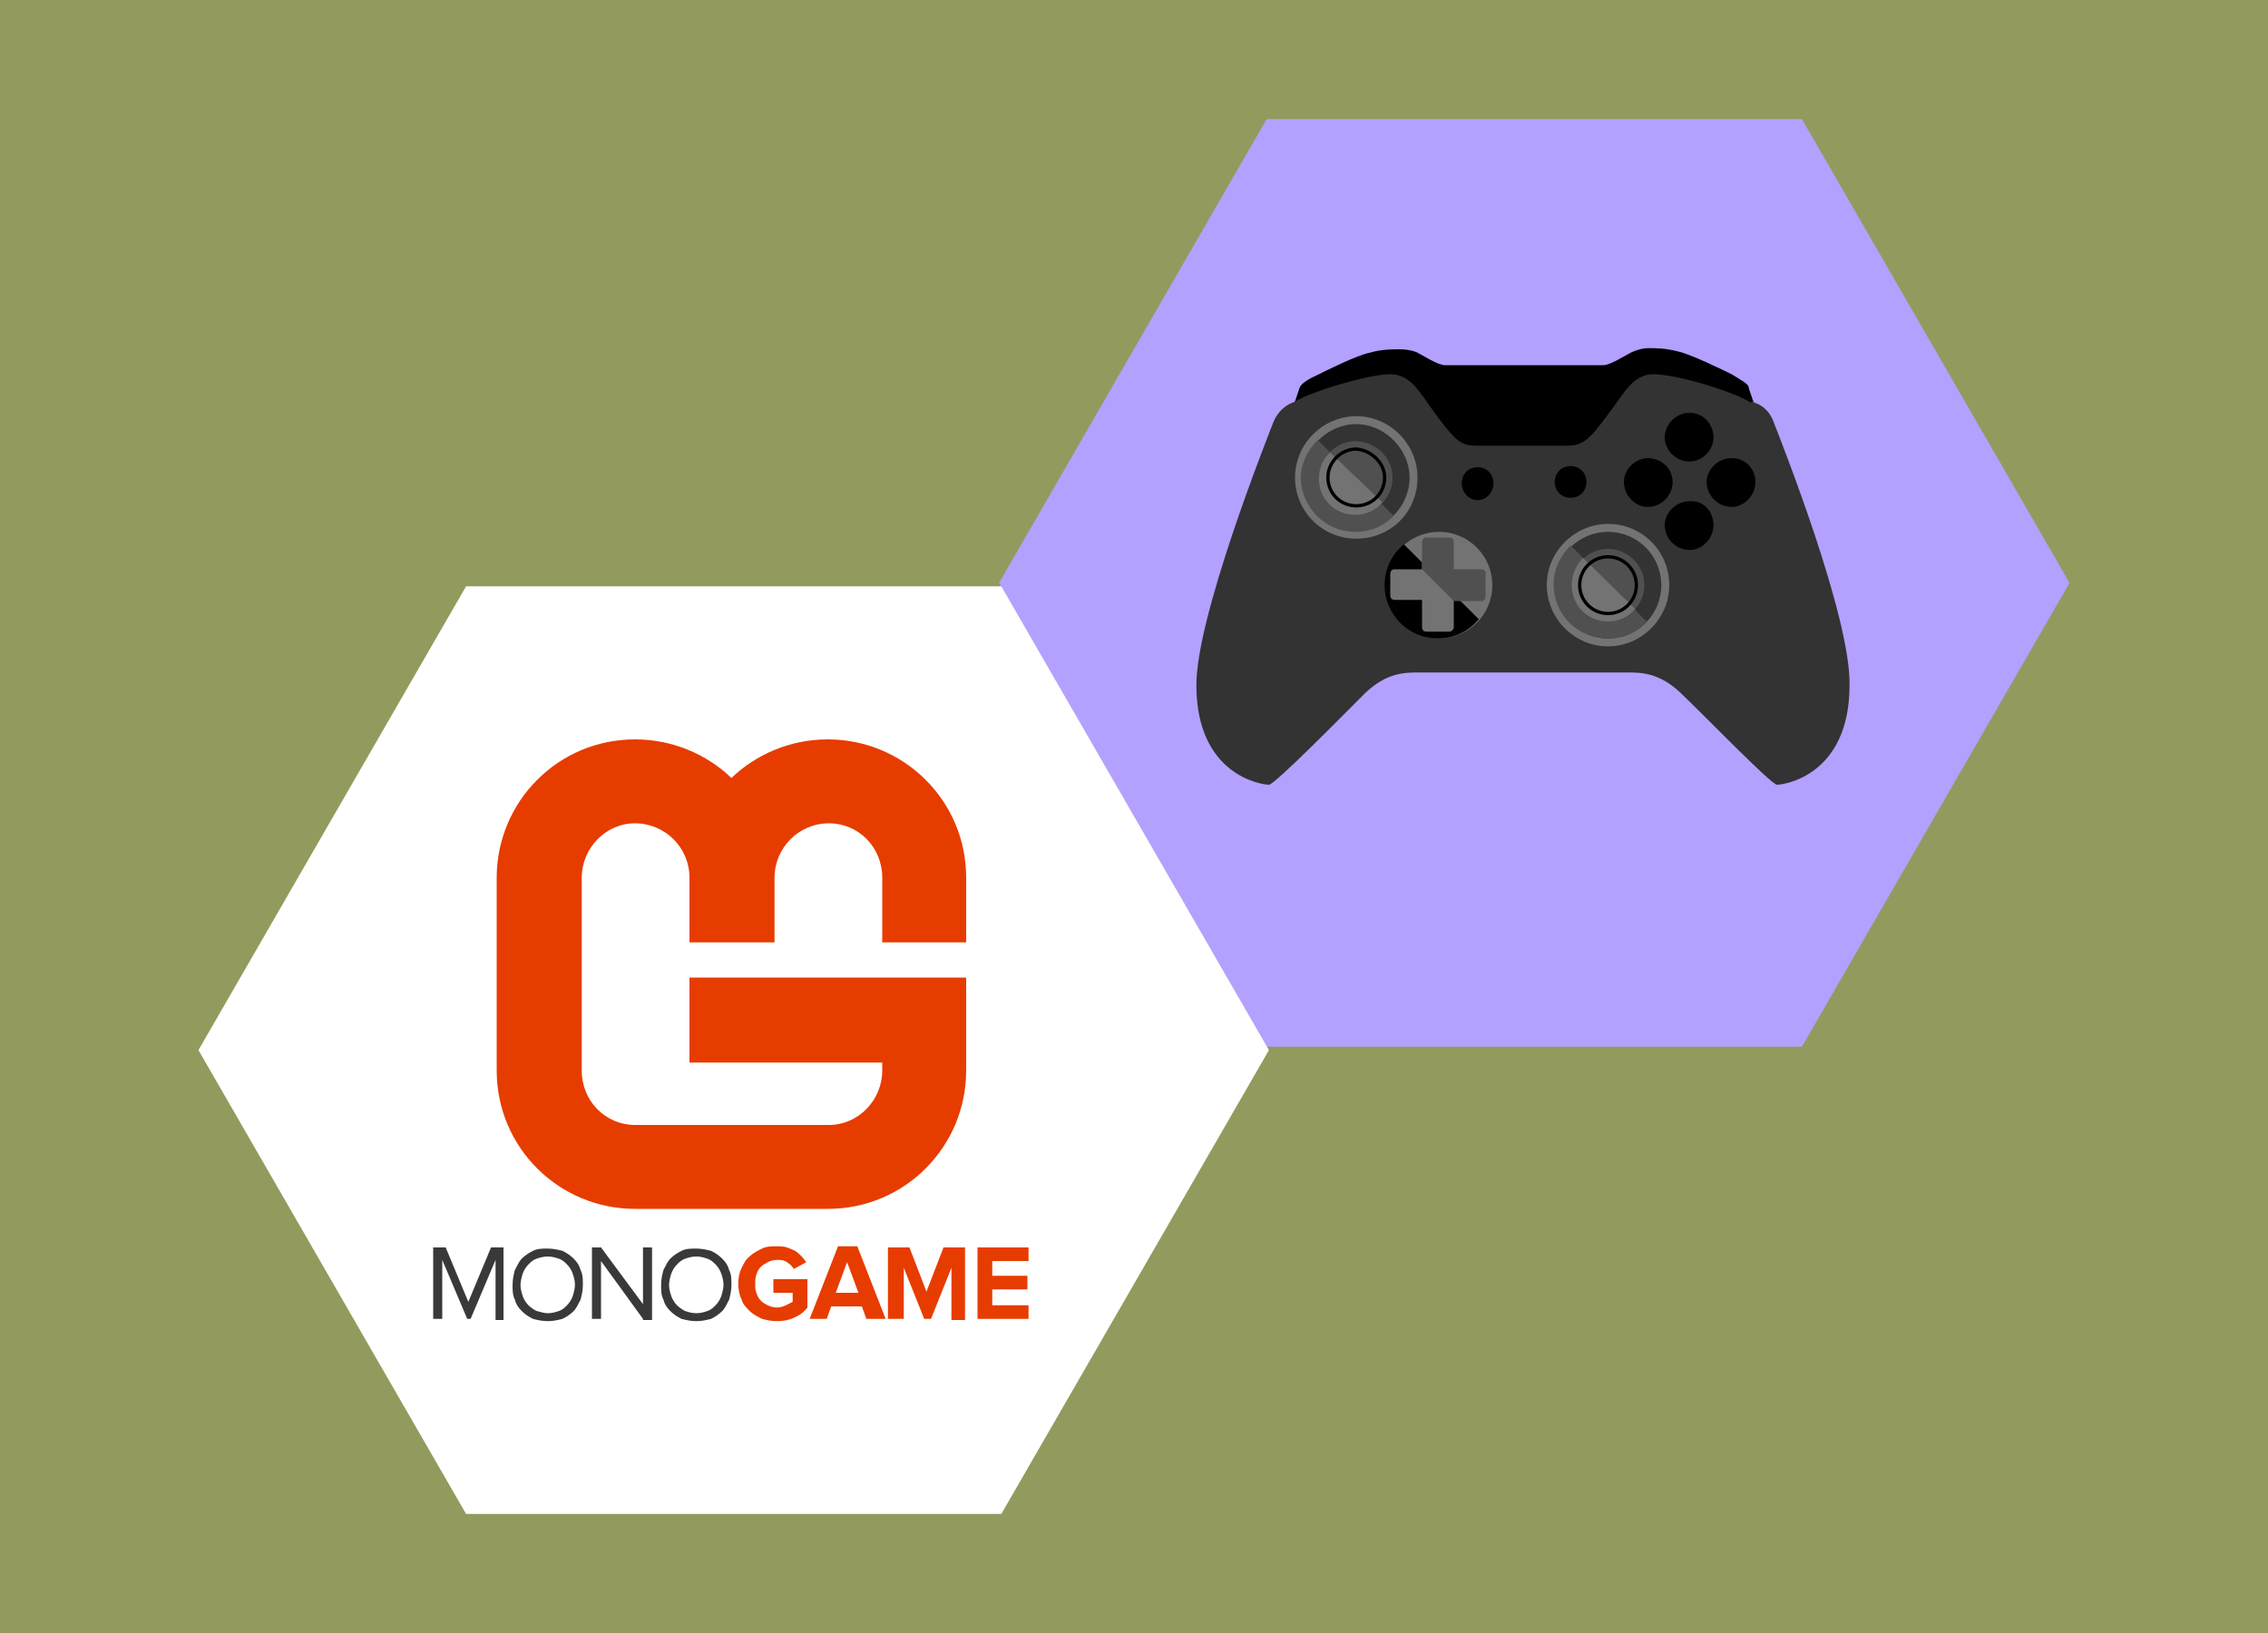 <svg xmlns="http://www.w3.org/2000/svg" xmlns:xlink="http://www.w3.org/1999/xlink" id="Layer_1" x="0" y="0" enable-background="new 0 0 200 144" version="1.1" viewBox="0 0 200 144" xml:space="preserve"><rect x="0" y="0" width="200" height="144" fill="#808080" stroke="none"/><style type="text/css">.st10{fill:#fff}.st12{fill:#333}.st13{fill:none;stroke:#fff;stroke-width:.145;stroke-linecap:round;stroke-linejoin:round;stroke-miterlimit:10}.st14{fill:#737374}.st15{fill:#515050}.st16{stroke:#000;stroke-width:.291;stroke-miterlimit:1}.st16,.st17{fill:none}.st18{opacity:.3;fill:#bad80a}.st19{fill:#b4a0ff}.st20{fill:#393939}.st21{fill:#e73c00}</style><rect width="200" height="144" class="st18"/><g><g><polygon points="111.7 92.3 88.1 51.4 111.7 10.5 158.9 10.5 182.5 51.4 158.9 92.3" class="st19"/></g><g><polygon points="41.1 133.5 17.5 92.6 41.1 51.7 88.3 51.7 111.9 92.6 88.3 133.5" class="st10"/></g><g><polygon points="114.1 35.6 110.2 49.9 158.1 49.9 154.7 35.6 150.9 33 144.7 32.8 141.2 33.4 126.4 33.4 123.3 32.3 117.9 33.4" class="st12"/><polygon points="114.1 35.6 110.2 49.9 158.1 49.9 154.7 35.6 150.9 33 144.7 32.8 141.2 33.4 126.4 33.4 123.3 32.3 117.9 33.4" class="st13"/><path d="M154.6,35.4c-0.1-0.4-0.4-1.1-0.4-1.3c-0.1-0.3-0.7-0.6-1.5-1.1c-0.8-0.4-3.7-1.8-4.7-2c-1.1-0.3-2-0.3-2.6-0.3 c-0.6,0-1.2,0.2-1.6,0.4c-0.4,0.2-1.8,1.1-2.4,1.1l-7,0l-7,0c-0.6,0-2-0.9-2.4-1.1c-0.4-0.2-1-0.3-1.6-0.3c-0.6,0-1.6,0-2.6,0.3 c-1.1,0.2-3.9,1.6-4.7,2c-0.9,0.4-1.4,0.8-1.5,1.1c-0.1,0.3-0.5,1.5-0.5,1.5c1.8-1.1,6.7-2.5,8.6-2.5c1.8,0,2.6,1.7,3.9,3.4 c1.9,2.5,2.4,2.9,3.7,2.9l8,0c1.3,0,1.8-0.4,3.7-2.9c1.3-1.8,2.1-3.4,3.9-3.4c1.8,0,6.7,1.4,8.6,2.5L154.6,35.4z"/><path d="M156.4,37.2c-0.5-1.4-1.7-1.7-1.7-1.7s-0.1-0.1-0.1-0.2l-0.2,0.2c-1.8-1.1-6.7-2.5-8.6-2.5 c-1.8,0-2.6,1.7-3.9,3.4c-1.8,2.5-2.4,2.9-3.7,2.9l-8,0c-1.3,0-1.8-0.3-3.7-2.9c-1.3-1.8-2.1-3.4-3.9-3.4c-1.8,0-6.7,1.4-8.6,2.5 c0,0-1.1,0.3-1.7,1.7c-0.7,1.8-6.8,17.2-6.8,23.2c0,8,5.8,8.8,6.4,8.8c0.5,0,6.6-6.2,8.5-8.1c1.9-1.8,3.5-1.8,4.7-1.8l9.2,0l9.2,0 c1.2,0,2.8,0,4.7,1.8c1.9,1.8,8,8.1,8.5,8.1c0.6,0,6.4-0.8,6.4-8.8C163.2,54.4,157.1,39,156.4,37.2" class="st12"/><path d="M147.2,51.6c0,3-2.5,5.4-5.4,5.4c-3,0-5.4-2.5-5.4-5.4c0-3,2.5-5.4,5.4-5.4 C144.8,46.2,147.2,48.6,147.2,51.6" class="st14"/><path d="M146.5,51.6c0,2.6-2.1,4.7-4.7,4.7c-2.6,0-4.7-2.1-4.7-4.7c0-2.6,2.1-4.7,4.7-4.7 C144.4,46.9,146.5,49,146.5,51.6" class="st12"/><path d="M131.6,51.6c0,2.6-2.1,4.7-4.7,4.7c-2.6,0-4.7-2.1-4.7-4.7c0-2.6,2.1-4.7,4.7-4.7 C129.5,46.9,131.6,49,131.6,51.6" class="st14"/><path d="M123.8,48c-1.1,0.9-1.7,2.2-1.7,3.6c0,2.6,2.1,4.7,4.7,4.7c1.4,0,2.7-0.6,3.6-1.7L123.8,48z"/><path d="M141.8,56.3c1.4,0,2.5-0.5,3.4-1.5l-6.7-6.7c-0.9,0.9-1.5,2.1-1.5,3.4C137,54.2,139.1,56.3,141.8,56.3" class="st15"/><path d="M125,42.1c0,3.1-2.4,5.4-5.4,5.4c-3,0-5.4-2.4-5.4-5.4c0-3,2.5-5.4,5.4-5.4C122.6,36.7,125,39.2,125,42.1" class="st14"/><path d="M124.3,42.1c0,2.6-2.1,4.7-4.7,4.7c-2.6,0-4.7-2.1-4.7-4.7c0-2.5,2.1-4.7,4.7-4.7 C122.1,37.4,124.3,39.6,124.3,42.1" class="st12"/><path d="M119.5,46.9c1.4,0,2.5-0.5,3.4-1.4l-6.7-6.7c-0.9,0.9-1.5,2.1-1.5,3.4C114.8,44.8,116.9,46.9,119.5,46.9" class="st15"/><path d="M151.1,46.3c0,1.2-1,2.2-2.1,2.2c-1.2,0-2.2-1-2.2-2.2c0-1.1,1-2.1,2.2-2.1C150.2,44.1,151.1,45.1,151.1,46.3"/><path d="M151.1,38.6c0,1.1-1,2.1-2.1,2.1c-1.2,0-2.2-1-2.2-2.1c0-1.2,1-2.2,2.2-2.2C150.2,36.4,151.1,37.4,151.1,38.6"/><path d="M154.8,42.5c0,1.2-1,2.2-2.1,2.2c-1.2,0-2.2-1-2.2-2.2c0-1.1,1-2.1,2.2-2.1C153.9,40.4,154.8,41.3,154.8,42.5"/><path d="M147.5,42.5c0,1.2-1,2.2-2.2,2.2c-1.1,0-2.1-1-2.1-2.2c0-1.1,1-2.1,2.1-2.1C146.5,40.4,147.5,41.3,147.5,42.5"/><path d="M145,51.6c0,1.8-1.5,3.2-3.2,3.2c-1.8,0-3.2-1.5-3.2-3.2s1.4-3.2,3.2-3.2C143.5,48.4,145,49.8,145,51.6" class="st15"/><path d="M131.7,42.6c0,0.8-0.6,1.5-1.4,1.5s-1.4-0.7-1.4-1.5c0-0.8,0.6-1.4,1.4-1.4C131.1,41.2,131.7,41.8,131.7,42.6"/><path d="M139.9,42.5c0,0.8-0.6,1.4-1.4,1.4c-0.8,0-1.4-0.6-1.4-1.4c0-0.8,0.6-1.4,1.4-1.4C139.3,41.1,139.9,41.7,139.9,42.5"/><path d="M130.6,50.2l-2.4,0l0-2.4c0-0.3-0.2-0.4-0.4-0.4l-2,0c-0.3,0-0.4,0.2-0.4,0.4l0,2.4l-2.4,0 c-0.3,0-0.4,0.2-0.4,0.4l0,1.9c0,0.3,0.2,0.4,0.4,0.4l2.4,0l0,2.4c0,0.3,0.2,0.4,0.4,0.4l2,0c0.2,0,0.4-0.2,0.4-0.4l0-2.4l2.4,0 c0.3,0,0.4-0.2,0.4-0.4l0-1.9C131.1,50.4,130.9,50.2,130.6,50.2" class="st14"/><path d="M139.6,49.2c-0.6,0.6-1,1.5-1,2.4c0,1.8,1.4,3.2,3.2,3.2c1,0,1.8-0.4,2.4-1.1L139.6,49.2z" class="st14"/><path d="M122.8,42.1c0,1.8-1.4,3.2-3.2,3.2c-1.8,0-3.2-1.4-3.2-3.2c0-1.8,1.4-3.2,3.2-3.2 C121.4,39,122.8,40.4,122.8,42.1" class="st15"/><path d="M117.3,39.9c-0.6,0.5-1,1.4-1,2.3c0,1.8,1.4,3.2,3.2,3.2c1,0,1.8-0.4,2.4-1.1L117.3,39.9z" class="st14"/><path d="M130.6,50.2l-2.4,0l0-2.4c0-0.3-0.2-0.4-0.4-0.4l-2,0c-0.3,0-0.4,0.2-0.4,0.4l0,2.4l2.8,2.8l2.4,0 c0.3,0,0.4-0.2,0.4-0.4l0-1.9C131.1,50.4,130.9,50.2,130.6,50.2" class="st15"/><circle cx="141.8" cy="51.6" r="2.5" class="st16"/><path d="M122.1,42.1c0,1.4-1.1,2.5-2.5,2.5c-1.4,0-2.5-1.1-2.5-2.5c0-1.3,1.1-2.5,2.5-2.5 C120.9,39.7,122.1,40.8,122.1,42.1z" class="st16"/><rect width="57.8" height="38.6" x="105.7" y="30.8" class="st17"/></g><g><g><path d="M43.7,116.3v-5.2l-2.2,5.2h-0.3l-2.2-5.2v5.2h-0.8V110h1.1l2,4.8l2-4.8h1.1v6.4H43.7z" class="st20"/><path d="M48.3,116.5c-0.5,0-0.9-0.1-1.3-0.2c-0.4-0.2-0.7-0.4-1-0.7c-0.3-0.3-0.5-0.6-0.6-1 c-0.2-0.4-0.2-0.8-0.2-1.3c0-0.5,0.1-0.9,0.2-1.3c0.2-0.4,0.4-0.8,0.6-1c0.3-0.3,0.6-0.5,1-0.7c0.4-0.2,0.8-0.2,1.3-0.2 c0.5,0,0.9,0.1,1.3,0.2c0.4,0.2,0.7,0.4,1,0.7c0.3,0.3,0.5,0.6,0.6,1c0.2,0.4,0.2,0.8,0.2,1.3c0,0.5-0.1,0.9-0.2,1.3 c-0.2,0.4-0.4,0.8-0.6,1c-0.3,0.3-0.6,0.5-1,0.7C49.2,116.4,48.8,116.5,48.3,116.5z M48.3,115.8c0.4,0,0.7-0.1,1-0.2 c0.3-0.1,0.5-0.3,0.7-0.5c0.2-0.2,0.4-0.5,0.5-0.8c0.1-0.3,0.2-0.7,0.2-1c0-0.4-0.1-0.7-0.2-1c-0.1-0.3-0.3-0.6-0.5-0.8 c-0.2-0.2-0.4-0.4-0.7-0.5c-0.3-0.1-0.6-0.2-1-0.2c-0.4,0-0.7,0.1-1,0.2c-0.3,0.1-0.5,0.3-0.7,0.5c-0.2,0.2-0.4,0.5-0.5,0.8 c-0.1,0.3-0.2,0.7-0.2,1c0,0.4,0.1,0.7,0.2,1c0.1,0.3,0.3,0.6,0.5,0.8c0.2,0.2,0.5,0.4,0.7,0.5C47.7,115.7,48,115.8,48.3,115.8z" class="st20"/><path d="M56.7,116.3l-3.7-5.1v5.1h-0.8V110H53l3.7,5v-5h0.8v6.4H56.7z" class="st20"/><path d="M61.4,116.5c-0.5,0-0.9-0.1-1.3-0.2c-0.4-0.2-0.7-0.4-1-0.7c-0.3-0.3-0.5-0.6-0.6-1 c-0.2-0.4-0.2-0.8-0.2-1.3c0-0.5,0.1-0.9,0.2-1.3c0.2-0.4,0.4-0.8,0.6-1c0.3-0.3,0.6-0.5,1-0.7c0.4-0.2,0.8-0.2,1.3-0.2 c0.5,0,0.9,0.1,1.3,0.2c0.4,0.2,0.7,0.4,1,0.7c0.3,0.3,0.5,0.6,0.6,1c0.2,0.4,0.2,0.8,0.2,1.3c0,0.5-0.1,0.9-0.2,1.3 c-0.2,0.4-0.4,0.8-0.6,1c-0.3,0.3-0.6,0.5-1,0.7C62.3,116.4,61.9,116.5,61.4,116.5z M61.4,115.8c0.4,0,0.7-0.1,1-0.2 c0.3-0.1,0.5-0.3,0.7-0.5c0.2-0.2,0.4-0.5,0.5-0.8c0.1-0.3,0.2-0.7,0.2-1c0-0.4-0.1-0.7-0.2-1c-0.1-0.3-0.3-0.6-0.5-0.8 c-0.2-0.2-0.4-0.4-0.7-0.5c-0.3-0.1-0.6-0.2-1-0.2c-0.4,0-0.7,0.1-1,0.2c-0.3,0.1-0.5,0.3-0.7,0.5c-0.2,0.2-0.4,0.5-0.5,0.8 c-0.1,0.3-0.2,0.7-0.2,1c0,0.4,0.1,0.7,0.2,1c0.1,0.3,0.3,0.6,0.5,0.8c0.2,0.2,0.5,0.4,0.7,0.5C60.7,115.7,61,115.8,61.4,115.8z" class="st20"/><path d="M68.5,116.5c-0.5,0-0.9-0.1-1.3-0.2c-0.4-0.2-0.8-0.4-1.1-0.7c-0.3-0.3-0.6-0.6-0.7-1 c-0.2-0.4-0.3-0.9-0.3-1.4c0-0.5,0.1-1,0.3-1.4c0.2-0.4,0.4-0.8,0.7-1c0.3-0.3,0.7-0.5,1.1-0.7c0.4-0.2,0.8-0.2,1.3-0.2 c0.3,0,0.6,0,0.9,0.1c0.3,0.1,0.5,0.2,0.7,0.3c0.2,0.1,0.4,0.3,0.6,0.5c0.2,0.2,0.3,0.4,0.4,0.5l-1.1,0.6 c-0.1-0.2-0.3-0.4-0.6-0.6c-0.3-0.2-0.6-0.2-0.9-0.2c-0.3,0-0.6,0.1-0.8,0.2c-0.2,0.1-0.5,0.3-0.6,0.4c-0.2,0.2-0.3,0.4-0.4,0.7 c-0.1,0.3-0.1,0.5-0.1,0.8c0,0.3,0,0.6,0.1,0.8c0.1,0.3,0.2,0.5,0.4,0.7c0.2,0.2,0.4,0.3,0.6,0.4c0.2,0.1,0.5,0.2,0.8,0.2 c0.3,0,0.6-0.1,0.8-0.2c0.2-0.1,0.4-0.2,0.6-0.3V114h-1.7v-1.2h3v2.5c-0.3,0.4-0.7,0.7-1.2,0.9C69.6,116.4,69.1,116.5,68.5,116.5 z" class="st21"/><path d="M76.4,116.3l-0.4-1.1h-2.7l-0.4,1.1h-1.5l2.5-6.4h1.7l2.5,6.4H76.4z M74.7,111.3l-1,2.7h2L74.7,111.3z" class="st21"/><path d="M83.9,116.3v-4.5l-1.8,4.5h-0.6l-1.8-4.5v4.5h-1.4V110h1.9l1.5,3.9l1.5-3.9h1.9v6.4H83.9z" class="st21"/><path d="M86.2,116.3V110h4.5v1.2h-3.2v1.3h3.1v1.2h-3.1v1.4h3.2v1.2H86.2z" class="st21"/></g><path d="M85.2,83.1v-5.7c0-6.8-5.5-12.2-12.2-12.2c-3.3,0-6.3,1.3-8.5,3.4c-2.2-2.1-5.2-3.4-8.5-3.4 c-6.8,0-12.2,5.5-12.2,12.2v17c0,6.8,5.5,12.2,12.2,12.2h17c6.8,0,12.2-5.5,12.2-12.2v-8.2H60.8v7.5h17v0.7c0,2.6-2.1,4.8-4.7,4.8 H56c-2.6,0-4.7-2.1-4.7-4.8v-17c0-2.6,2.1-4.8,4.7-4.8c2.6,0,4.8,2.1,4.8,4.8v5.7h7.5v-5.7c0-2.6,2.1-4.8,4.8-4.8 c2.6,0,4.7,2.1,4.7,4.8v5.7H85.2z" class="st21"/></g></g></svg>